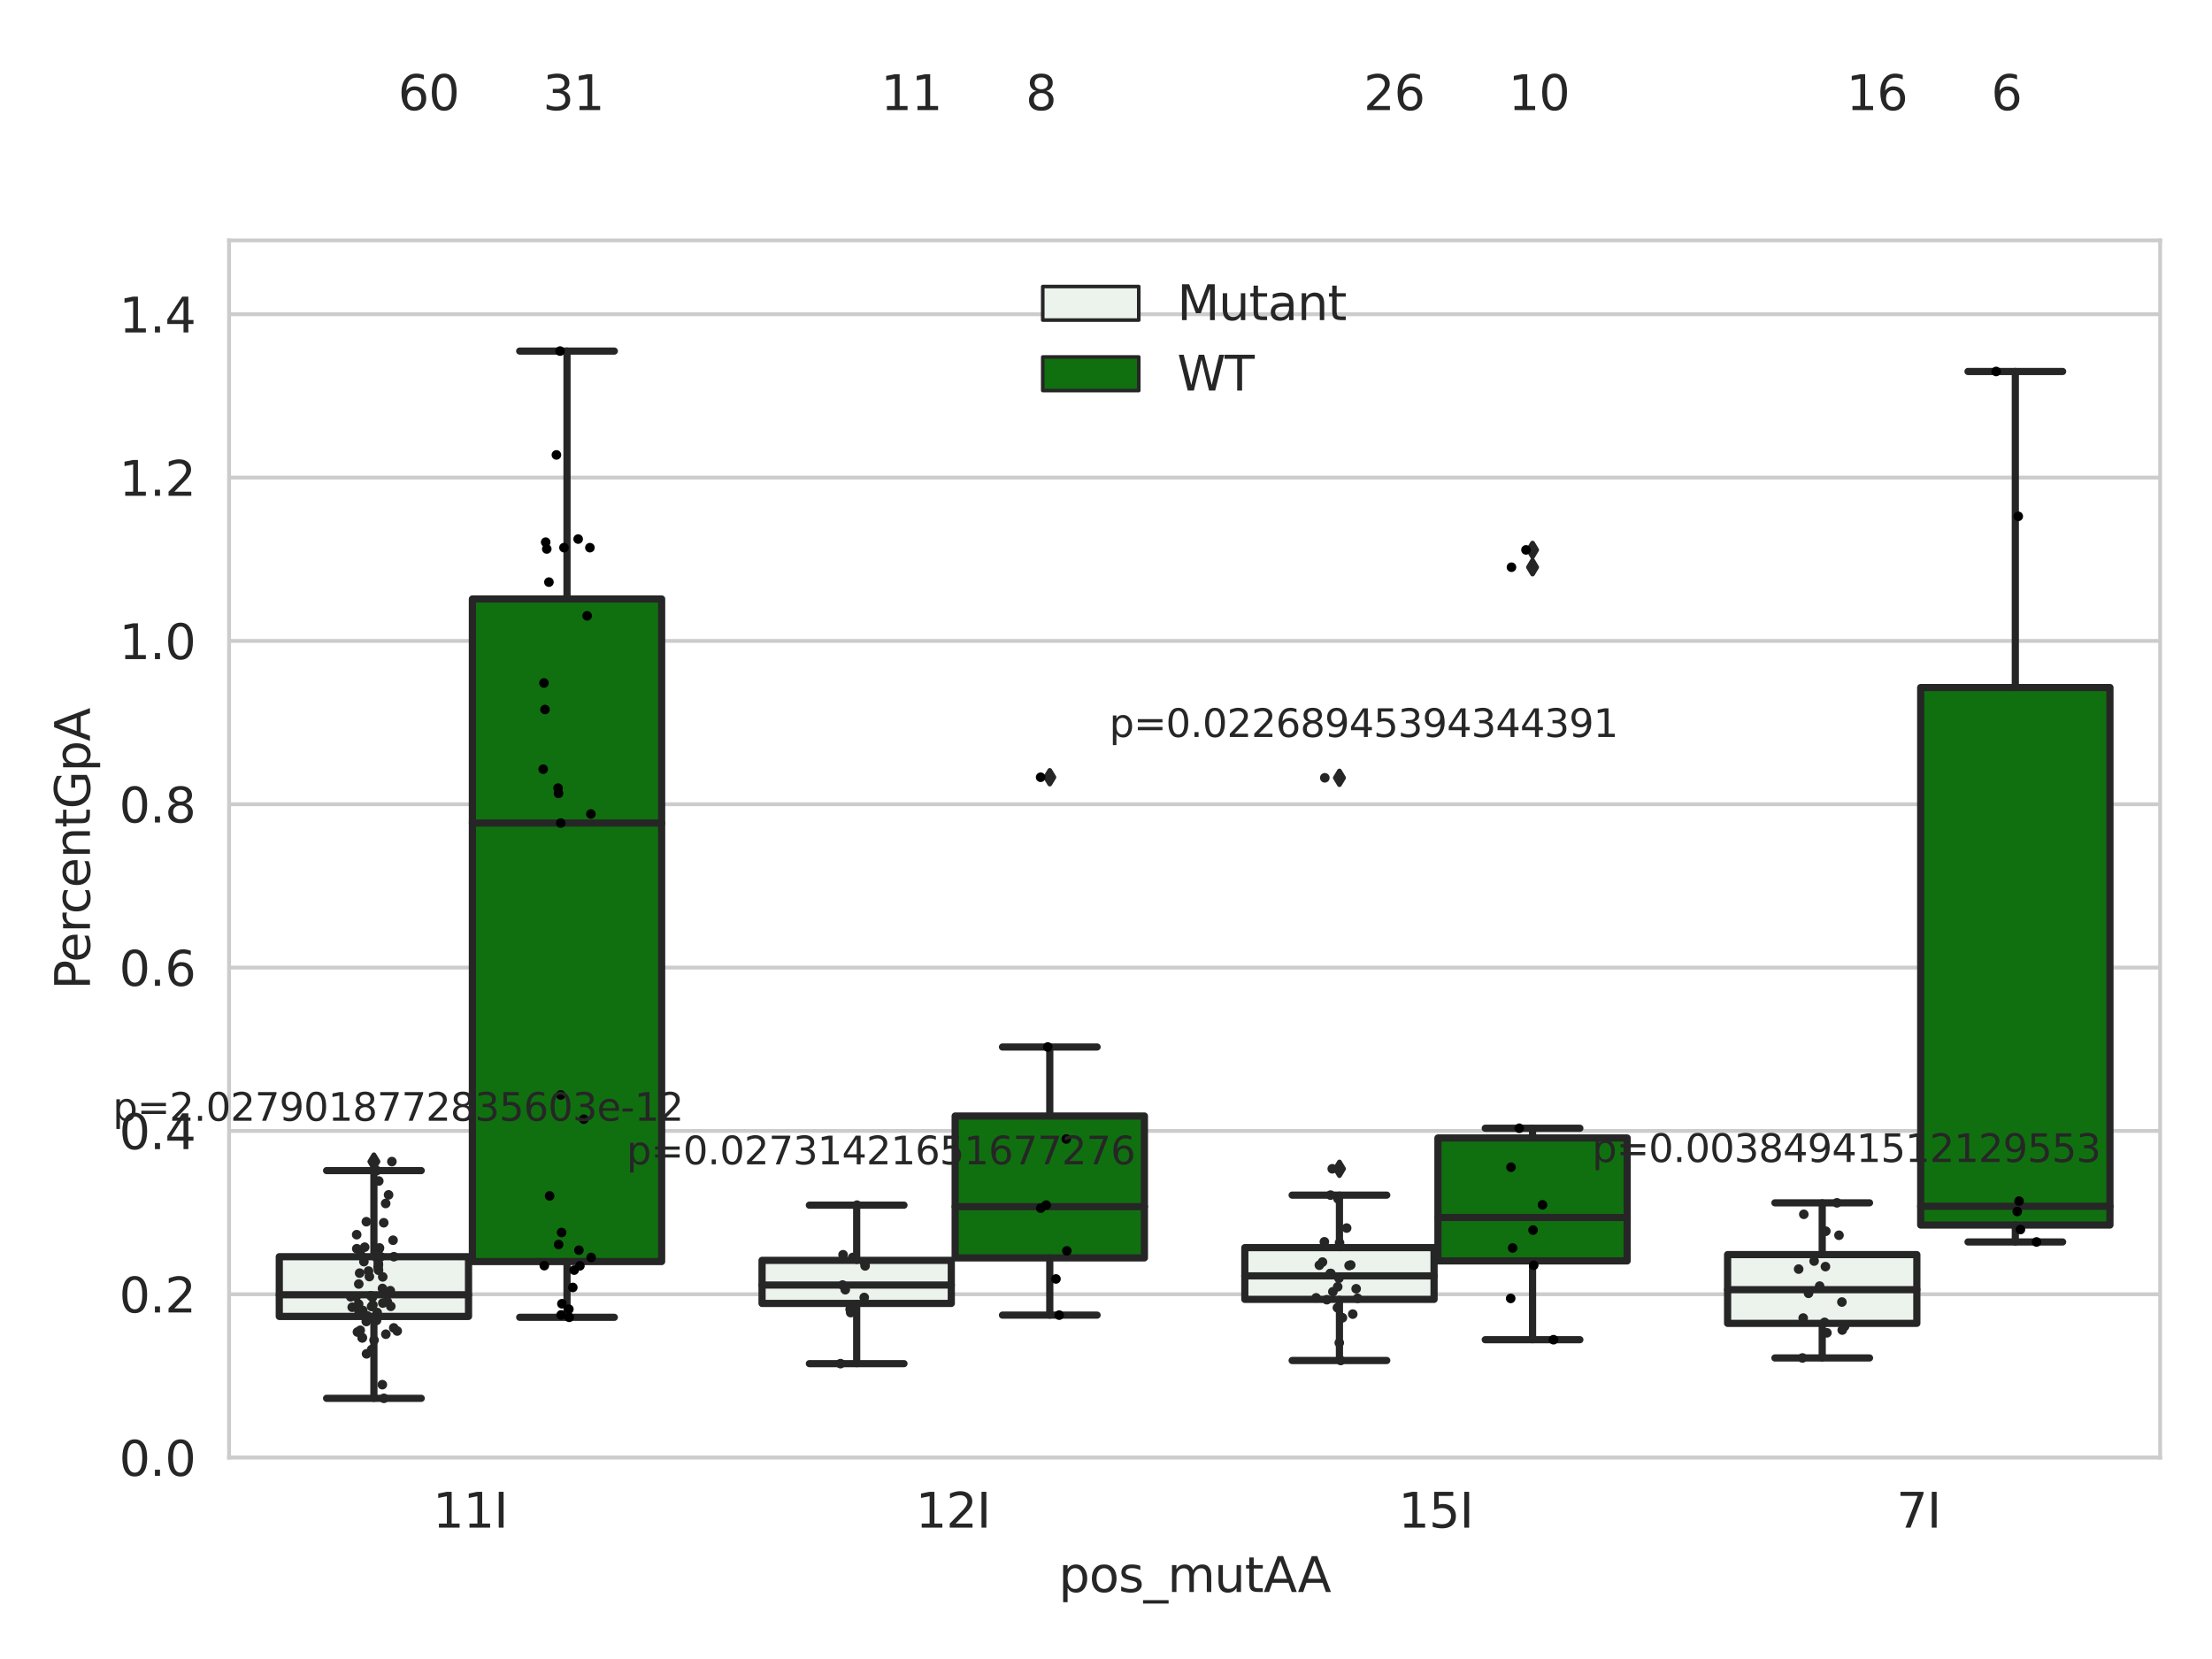 <?xml version="1.0" encoding="utf-8" standalone="no"?>
<!DOCTYPE svg PUBLIC "-//W3C//DTD SVG 1.1//EN"
  "http://www.w3.org/Graphics/SVG/1.1/DTD/svg11.dtd">
<svg xmlns:xlink="http://www.w3.org/1999/xlink" width="460.8pt" height="345.6pt" viewBox="0 0 460.8 345.6" xmlns="http://www.w3.org/2000/svg" version="1.1">
 <defs>
  <style type="text/css">*{stroke-linejoin: round; stroke-linecap: butt}</style>
 </defs>
 <g id="figure_1">
  <g id="patch_1">
   <path d="M 0 345.6 
L 460.8 345.6 
L 460.8 0 
L 0 0 
z
" style="fill: #ffffff"/>
  </g>
  <g id="axes_1">
   <g id="patch_2">
    <path d="M 47.72 303.64 
L 450 303.64 
L 450 50.085 
L 47.72 50.085 
z
" style="fill: #ffffff"/>
   </g>
   <g id="matplotlib.axis_1">
    <g id="xtick_1">
     <g id="text_1">
      <!-- 11I -->
      <g style="fill: #262626" transform="translate(90.168 318.238)scale(0.1 -0.1)">
       <defs>
        <path id="DejaVuSans-31" d="M 794 531 
L 1825 531 
L 1825 4091 
L 703 3866 
L 703 4441 
L 1819 4666 
L 2450 4666 
L 2450 531 
L 3481 531 
L 3481 0 
L 794 0 
L 794 531 
z
" transform="scale(0.016)"/>
        <path id="DejaVuSans-49" d="M 628 4666 
L 1259 4666 
L 1259 0 
L 628 0 
L 628 4666 
z
" transform="scale(0.016)"/>
       </defs>
       <use xlink:href="#DejaVuSans-31"/>
       <use xlink:href="#DejaVuSans-31" x="63.623"/>
       <use xlink:href="#DejaVuSans-49" x="127.246"/>
      </g>
     </g>
    </g>
    <g id="xtick_2">
     <g id="text_2">
      <!-- 12I -->
      <g style="fill: #262626" transform="translate(190.738 318.238)scale(0.1 -0.1)">
       <defs>
        <path id="DejaVuSans-32" d="M 1228 531 
L 3431 531 
L 3431 0 
L 469 0 
L 469 531 
Q 828 903 1448 1529 
Q 2069 2156 2228 2338 
Q 2531 2678 2651 2914 
Q 2772 3150 2772 3378 
Q 2772 3750 2511 3984 
Q 2250 4219 1831 4219 
Q 1534 4219 1204 4116 
Q 875 4013 500 3803 
L 500 4441 
Q 881 4594 1212 4672 
Q 1544 4750 1819 4750 
Q 2544 4750 2975 4387 
Q 3406 4025 3406 3419 
Q 3406 3131 3298 2873 
Q 3191 2616 2906 2266 
Q 2828 2175 2409 1742 
Q 1991 1309 1228 531 
z
" transform="scale(0.016)"/>
       </defs>
       <use xlink:href="#DejaVuSans-31"/>
       <use xlink:href="#DejaVuSans-32" x="63.623"/>
       <use xlink:href="#DejaVuSans-49" x="127.246"/>
      </g>
     </g>
    </g>
    <g id="xtick_3">
     <g id="text_3">
      <!-- 15I -->
      <g style="fill: #262626" transform="translate(291.308 318.238)scale(0.1 -0.1)">
       <defs>
        <path id="DejaVuSans-35" d="M 691 4666 
L 3169 4666 
L 3169 4134 
L 1269 4134 
L 1269 2991 
Q 1406 3038 1543 3061 
Q 1681 3084 1819 3084 
Q 2600 3084 3056 2656 
Q 3513 2228 3513 1497 
Q 3513 744 3044 326 
Q 2575 -91 1722 -91 
Q 1428 -91 1123 -41 
Q 819 9 494 109 
L 494 744 
Q 775 591 1075 516 
Q 1375 441 1709 441 
Q 2250 441 2565 725 
Q 2881 1009 2881 1497 
Q 2881 1984 2565 2268 
Q 2250 2553 1709 2553 
Q 1456 2553 1204 2497 
Q 953 2441 691 2322 
L 691 4666 
z
" transform="scale(0.016)"/>
       </defs>
       <use xlink:href="#DejaVuSans-31"/>
       <use xlink:href="#DejaVuSans-35" x="63.623"/>
       <use xlink:href="#DejaVuSans-49" x="127.246"/>
      </g>
     </g>
    </g>
    <g id="xtick_4">
     <g id="text_4">
      <!-- 7I -->
      <g style="fill: #262626" transform="translate(395.059 318.238)scale(0.1 -0.1)">
       <defs>
        <path id="DejaVuSans-37" d="M 525 4666 
L 3525 4666 
L 3525 4397 
L 1831 0 
L 1172 0 
L 2766 4134 
L 525 4134 
L 525 4666 
z
" transform="scale(0.016)"/>
       </defs>
       <use xlink:href="#DejaVuSans-37"/>
       <use xlink:href="#DejaVuSans-49" x="63.623"/>
      </g>
     </g>
    </g>
    <g id="text_5">
     <!-- pos_mutAA -->
     <g style="fill: #262626" transform="translate(220.544 331.638)scale(0.1 -0.1)">
      <defs>
       <path id="DejaVuSans-70" d="M 1159 525 
L 1159 -1331 
L 581 -1331 
L 581 3500 
L 1159 3500 
L 1159 2969 
Q 1341 3281 1617 3432 
Q 1894 3584 2278 3584 
Q 2916 3584 3314 3078 
Q 3713 2572 3713 1747 
Q 3713 922 3314 415 
Q 2916 -91 2278 -91 
Q 1894 -91 1617 61 
Q 1341 213 1159 525 
z
M 3116 1747 
Q 3116 2381 2855 2742 
Q 2594 3103 2138 3103 
Q 1681 3103 1420 2742 
Q 1159 2381 1159 1747 
Q 1159 1113 1420 752 
Q 1681 391 2138 391 
Q 2594 391 2855 752 
Q 3116 1113 3116 1747 
z
" transform="scale(0.016)"/>
       <path id="DejaVuSans-6f" d="M 1959 3097 
Q 1497 3097 1228 2736 
Q 959 2375 959 1747 
Q 959 1119 1226 758 
Q 1494 397 1959 397 
Q 2419 397 2687 759 
Q 2956 1122 2956 1747 
Q 2956 2369 2687 2733 
Q 2419 3097 1959 3097 
z
M 1959 3584 
Q 2709 3584 3137 3096 
Q 3566 2609 3566 1747 
Q 3566 888 3137 398 
Q 2709 -91 1959 -91 
Q 1206 -91 779 398 
Q 353 888 353 1747 
Q 353 2609 779 3096 
Q 1206 3584 1959 3584 
z
" transform="scale(0.016)"/>
       <path id="DejaVuSans-73" d="M 2834 3397 
L 2834 2853 
Q 2591 2978 2328 3040 
Q 2066 3103 1784 3103 
Q 1356 3103 1142 2972 
Q 928 2841 928 2578 
Q 928 2378 1081 2264 
Q 1234 2150 1697 2047 
L 1894 2003 
Q 2506 1872 2764 1633 
Q 3022 1394 3022 966 
Q 3022 478 2636 193 
Q 2250 -91 1575 -91 
Q 1294 -91 989 -36 
Q 684 19 347 128 
L 347 722 
Q 666 556 975 473 
Q 1284 391 1588 391 
Q 1994 391 2212 530 
Q 2431 669 2431 922 
Q 2431 1156 2273 1281 
Q 2116 1406 1581 1522 
L 1381 1569 
Q 847 1681 609 1914 
Q 372 2147 372 2553 
Q 372 3047 722 3315 
Q 1072 3584 1716 3584 
Q 2034 3584 2315 3537 
Q 2597 3491 2834 3397 
z
" transform="scale(0.016)"/>
       <path id="DejaVuSans-5f" d="M 3263 -1063 
L 3263 -1509 
L -63 -1509 
L -63 -1063 
L 3263 -1063 
z
" transform="scale(0.016)"/>
       <path id="DejaVuSans-6d" d="M 3328 2828 
Q 3544 3216 3844 3400 
Q 4144 3584 4550 3584 
Q 5097 3584 5394 3201 
Q 5691 2819 5691 2113 
L 5691 0 
L 5113 0 
L 5113 2094 
Q 5113 2597 4934 2840 
Q 4756 3084 4391 3084 
Q 3944 3084 3684 2787 
Q 3425 2491 3425 1978 
L 3425 0 
L 2847 0 
L 2847 2094 
Q 2847 2600 2669 2842 
Q 2491 3084 2119 3084 
Q 1678 3084 1418 2786 
Q 1159 2488 1159 1978 
L 1159 0 
L 581 0 
L 581 3500 
L 1159 3500 
L 1159 2956 
Q 1356 3278 1631 3431 
Q 1906 3584 2284 3584 
Q 2666 3584 2933 3390 
Q 3200 3197 3328 2828 
z
" transform="scale(0.016)"/>
       <path id="DejaVuSans-75" d="M 544 1381 
L 544 3500 
L 1119 3500 
L 1119 1403 
Q 1119 906 1312 657 
Q 1506 409 1894 409 
Q 2359 409 2629 706 
Q 2900 1003 2900 1516 
L 2900 3500 
L 3475 3500 
L 3475 0 
L 2900 0 
L 2900 538 
Q 2691 219 2414 64 
Q 2138 -91 1772 -91 
Q 1169 -91 856 284 
Q 544 659 544 1381 
z
M 1991 3584 
L 1991 3584 
z
" transform="scale(0.016)"/>
       <path id="DejaVuSans-74" d="M 1172 4494 
L 1172 3500 
L 2356 3500 
L 2356 3053 
L 1172 3053 
L 1172 1153 
Q 1172 725 1289 603 
Q 1406 481 1766 481 
L 2356 481 
L 2356 0 
L 1766 0 
Q 1100 0 847 248 
Q 594 497 594 1153 
L 594 3053 
L 172 3053 
L 172 3500 
L 594 3500 
L 594 4494 
L 1172 4494 
z
" transform="scale(0.016)"/>
       <path id="DejaVuSans-41" d="M 2188 4044 
L 1331 1722 
L 3047 1722 
L 2188 4044 
z
M 1831 4666 
L 2547 4666 
L 4325 0 
L 3669 0 
L 3244 1197 
L 1141 1197 
L 716 0 
L 50 0 
L 1831 4666 
z
" transform="scale(0.016)"/>
      </defs>
      <use xlink:href="#DejaVuSans-70"/>
      <use xlink:href="#DejaVuSans-6f" x="63.477"/>
      <use xlink:href="#DejaVuSans-73" x="124.658"/>
      <use xlink:href="#DejaVuSans-5f" x="176.758"/>
      <use xlink:href="#DejaVuSans-6d" x="226.758"/>
      <use xlink:href="#DejaVuSans-75" x="324.17"/>
      <use xlink:href="#DejaVuSans-74" x="387.549"/>
      <use xlink:href="#DejaVuSans-41" x="426.758"/>
      <use xlink:href="#DejaVuSans-41" x="497.916"/>
     </g>
    </g>
   </g>
   <g id="matplotlib.axis_2">
    <g id="ytick_1">
     <g id="line2d_1">
      <path d="M 47.72 303.64 
L 450 303.64 
" clip-path="url(#peaada09d52)" style="fill: none; stroke: #cccccc; stroke-width: 0.8; stroke-linecap: round"/>
     </g>
     <g id="text_6">
      <!-- 0.0 -->
      <g style="fill: #262626" transform="translate(24.817 307.439)scale(0.1 -0.1)">
       <defs>
        <path id="DejaVuSans-30" d="M 2034 4250 
Q 1547 4250 1301 3770 
Q 1056 3291 1056 2328 
Q 1056 1369 1301 889 
Q 1547 409 2034 409 
Q 2525 409 2770 889 
Q 3016 1369 3016 2328 
Q 3016 3291 2770 3770 
Q 2525 4250 2034 4250 
z
M 2034 4750 
Q 2819 4750 3233 4129 
Q 3647 3509 3647 2328 
Q 3647 1150 3233 529 
Q 2819 -91 2034 -91 
Q 1250 -91 836 529 
Q 422 1150 422 2328 
Q 422 3509 836 4129 
Q 1250 4750 2034 4750 
z
" transform="scale(0.016)"/>
        <path id="DejaVuSans-2e" d="M 684 794 
L 1344 794 
L 1344 0 
L 684 0 
L 684 794 
z
" transform="scale(0.016)"/>
       </defs>
       <use xlink:href="#DejaVuSans-30"/>
       <use xlink:href="#DejaVuSans-2e" x="63.623"/>
       <use xlink:href="#DejaVuSans-30" x="95.41"/>
      </g>
     </g>
    </g>
    <g id="ytick_2">
     <g id="line2d_2">
      <path d="M 47.72 269.614 
L 450 269.614 
" clip-path="url(#peaada09d52)" style="fill: none; stroke: #cccccc; stroke-width: 0.8; stroke-linecap: round"/>
     </g>
     <g id="text_7">
      <!-- 0.2 -->
      <g style="fill: #262626" transform="translate(24.817 273.413)scale(0.1 -0.1)">
       <use xlink:href="#DejaVuSans-30"/>
       <use xlink:href="#DejaVuSans-2e" x="63.623"/>
       <use xlink:href="#DejaVuSans-32" x="95.41"/>
      </g>
     </g>
    </g>
    <g id="ytick_3">
     <g id="line2d_3">
      <path d="M 47.72 235.589 
L 450 235.589 
" clip-path="url(#peaada09d52)" style="fill: none; stroke: #cccccc; stroke-width: 0.8; stroke-linecap: round"/>
     </g>
     <g id="text_8">
      <!-- 0.4 -->
      <g style="fill: #262626" transform="translate(24.817 239.388)scale(0.1 -0.1)">
       <defs>
        <path id="DejaVuSans-34" d="M 2419 4116 
L 825 1625 
L 2419 1625 
L 2419 4116 
z
M 2253 4666 
L 3047 4666 
L 3047 1625 
L 3713 1625 
L 3713 1100 
L 3047 1100 
L 3047 0 
L 2419 0 
L 2419 1100 
L 313 1100 
L 313 1709 
L 2253 4666 
z
" transform="scale(0.016)"/>
       </defs>
       <use xlink:href="#DejaVuSans-30"/>
       <use xlink:href="#DejaVuSans-2e" x="63.623"/>
       <use xlink:href="#DejaVuSans-34" x="95.41"/>
      </g>
     </g>
    </g>
    <g id="ytick_4">
     <g id="line2d_4">
      <path d="M 47.72 201.563 
L 450 201.563 
" clip-path="url(#peaada09d52)" style="fill: none; stroke: #cccccc; stroke-width: 0.8; stroke-linecap: round"/>
     </g>
     <g id="text_9">
      <!-- 0.6 -->
      <g style="fill: #262626" transform="translate(24.817 205.362)scale(0.1 -0.1)">
       <defs>
        <path id="DejaVuSans-36" d="M 2113 2584 
Q 1688 2584 1439 2293 
Q 1191 2003 1191 1497 
Q 1191 994 1439 701 
Q 1688 409 2113 409 
Q 2538 409 2786 701 
Q 3034 994 3034 1497 
Q 3034 2003 2786 2293 
Q 2538 2584 2113 2584 
z
M 3366 4563 
L 3366 3988 
Q 3128 4100 2886 4159 
Q 2644 4219 2406 4219 
Q 1781 4219 1451 3797 
Q 1122 3375 1075 2522 
Q 1259 2794 1537 2939 
Q 1816 3084 2150 3084 
Q 2853 3084 3261 2657 
Q 3669 2231 3669 1497 
Q 3669 778 3244 343 
Q 2819 -91 2113 -91 
Q 1303 -91 875 529 
Q 447 1150 447 2328 
Q 447 3434 972 4092 
Q 1497 4750 2381 4750 
Q 2619 4750 2861 4703 
Q 3103 4656 3366 4563 
z
" transform="scale(0.016)"/>
       </defs>
       <use xlink:href="#DejaVuSans-30"/>
       <use xlink:href="#DejaVuSans-2e" x="63.623"/>
       <use xlink:href="#DejaVuSans-36" x="95.41"/>
      </g>
     </g>
    </g>
    <g id="ytick_5">
     <g id="line2d_5">
      <path d="M 47.72 167.537 
L 450 167.537 
" clip-path="url(#peaada09d52)" style="fill: none; stroke: #cccccc; stroke-width: 0.8; stroke-linecap: round"/>
     </g>
     <g id="text_10">
      <!-- 0.8 -->
      <g style="fill: #262626" transform="translate(24.817 171.336)scale(0.1 -0.1)">
       <defs>
        <path id="DejaVuSans-38" d="M 2034 2216 
Q 1584 2216 1326 1975 
Q 1069 1734 1069 1313 
Q 1069 891 1326 650 
Q 1584 409 2034 409 
Q 2484 409 2743 651 
Q 3003 894 3003 1313 
Q 3003 1734 2745 1975 
Q 2488 2216 2034 2216 
z
M 1403 2484 
Q 997 2584 770 2862 
Q 544 3141 544 3541 
Q 544 4100 942 4425 
Q 1341 4750 2034 4750 
Q 2731 4750 3128 4425 
Q 3525 4100 3525 3541 
Q 3525 3141 3298 2862 
Q 3072 2584 2669 2484 
Q 3125 2378 3379 2068 
Q 3634 1759 3634 1313 
Q 3634 634 3220 271 
Q 2806 -91 2034 -91 
Q 1263 -91 848 271 
Q 434 634 434 1313 
Q 434 1759 690 2068 
Q 947 2378 1403 2484 
z
M 1172 3481 
Q 1172 3119 1398 2916 
Q 1625 2713 2034 2713 
Q 2441 2713 2670 2916 
Q 2900 3119 2900 3481 
Q 2900 3844 2670 4047 
Q 2441 4250 2034 4250 
Q 1625 4250 1398 4047 
Q 1172 3844 1172 3481 
z
" transform="scale(0.016)"/>
       </defs>
       <use xlink:href="#DejaVuSans-30"/>
       <use xlink:href="#DejaVuSans-2e" x="63.623"/>
       <use xlink:href="#DejaVuSans-38" x="95.41"/>
      </g>
     </g>
    </g>
    <g id="ytick_6">
     <g id="line2d_6">
      <path d="M 47.72 133.511 
L 450 133.511 
" clip-path="url(#peaada09d52)" style="fill: none; stroke: #cccccc; stroke-width: 0.8; stroke-linecap: round"/>
     </g>
     <g id="text_11">
      <!-- 1.0 -->
      <g style="fill: #262626" transform="translate(24.817 137.311)scale(0.1 -0.1)">
       <use xlink:href="#DejaVuSans-31"/>
       <use xlink:href="#DejaVuSans-2e" x="63.623"/>
       <use xlink:href="#DejaVuSans-30" x="95.41"/>
      </g>
     </g>
    </g>
    <g id="ytick_7">
     <g id="line2d_7">
      <path d="M 47.72 99.486 
L 450 99.486 
" clip-path="url(#peaada09d52)" style="fill: none; stroke: #cccccc; stroke-width: 0.8; stroke-linecap: round"/>
     </g>
     <g id="text_12">
      <!-- 1.2 -->
      <g style="fill: #262626" transform="translate(24.817 103.285)scale(0.1 -0.1)">
       <use xlink:href="#DejaVuSans-31"/>
       <use xlink:href="#DejaVuSans-2e" x="63.623"/>
       <use xlink:href="#DejaVuSans-32" x="95.41"/>
      </g>
     </g>
    </g>
    <g id="ytick_8">
     <g id="line2d_8">
      <path d="M 47.72 65.46 
L 450 65.46 
" clip-path="url(#peaada09d52)" style="fill: none; stroke: #cccccc; stroke-width: 0.8; stroke-linecap: round"/>
     </g>
     <g id="text_13">
      <!-- 1.4 -->
      <g style="fill: #262626" transform="translate(24.817 69.259)scale(0.1 -0.1)">
       <use xlink:href="#DejaVuSans-31"/>
       <use xlink:href="#DejaVuSans-2e" x="63.623"/>
       <use xlink:href="#DejaVuSans-34" x="95.41"/>
      </g>
     </g>
    </g>
    <g id="text_14">
     <!-- PercentGpA -->
     <g style="fill: #262626" transform="translate(18.737 206.139)rotate(-90)scale(0.1 -0.1)">
      <defs>
       <path id="DejaVuSans-50" d="M 1259 4147 
L 1259 2394 
L 2053 2394 
Q 2494 2394 2734 2622 
Q 2975 2850 2975 3272 
Q 2975 3691 2734 3919 
Q 2494 4147 2053 4147 
L 1259 4147 
z
M 628 4666 
L 2053 4666 
Q 2838 4666 3239 4311 
Q 3641 3956 3641 3272 
Q 3641 2581 3239 2228 
Q 2838 1875 2053 1875 
L 1259 1875 
L 1259 0 
L 628 0 
L 628 4666 
z
" transform="scale(0.016)"/>
       <path id="DejaVuSans-65" d="M 3597 1894 
L 3597 1613 
L 953 1613 
Q 991 1019 1311 708 
Q 1631 397 2203 397 
Q 2534 397 2845 478 
Q 3156 559 3463 722 
L 3463 178 
Q 3153 47 2828 -22 
Q 2503 -91 2169 -91 
Q 1331 -91 842 396 
Q 353 884 353 1716 
Q 353 2575 817 3079 
Q 1281 3584 2069 3584 
Q 2775 3584 3186 3129 
Q 3597 2675 3597 1894 
z
M 3022 2063 
Q 3016 2534 2758 2815 
Q 2500 3097 2075 3097 
Q 1594 3097 1305 2825 
Q 1016 2553 972 2059 
L 3022 2063 
z
" transform="scale(0.016)"/>
       <path id="DejaVuSans-72" d="M 2631 2963 
Q 2534 3019 2420 3045 
Q 2306 3072 2169 3072 
Q 1681 3072 1420 2755 
Q 1159 2438 1159 1844 
L 1159 0 
L 581 0 
L 581 3500 
L 1159 3500 
L 1159 2956 
Q 1341 3275 1631 3429 
Q 1922 3584 2338 3584 
Q 2397 3584 2469 3576 
Q 2541 3569 2628 3553 
L 2631 2963 
z
" transform="scale(0.016)"/>
       <path id="DejaVuSans-63" d="M 3122 3366 
L 3122 2828 
Q 2878 2963 2633 3030 
Q 2388 3097 2138 3097 
Q 1578 3097 1268 2742 
Q 959 2388 959 1747 
Q 959 1106 1268 751 
Q 1578 397 2138 397 
Q 2388 397 2633 464 
Q 2878 531 3122 666 
L 3122 134 
Q 2881 22 2623 -34 
Q 2366 -91 2075 -91 
Q 1284 -91 818 406 
Q 353 903 353 1747 
Q 353 2603 823 3093 
Q 1294 3584 2113 3584 
Q 2378 3584 2631 3529 
Q 2884 3475 3122 3366 
z
" transform="scale(0.016)"/>
       <path id="DejaVuSans-6e" d="M 3513 2113 
L 3513 0 
L 2938 0 
L 2938 2094 
Q 2938 2591 2744 2837 
Q 2550 3084 2163 3084 
Q 1697 3084 1428 2787 
Q 1159 2491 1159 1978 
L 1159 0 
L 581 0 
L 581 3500 
L 1159 3500 
L 1159 2956 
Q 1366 3272 1645 3428 
Q 1925 3584 2291 3584 
Q 2894 3584 3203 3211 
Q 3513 2838 3513 2113 
z
" transform="scale(0.016)"/>
       <path id="DejaVuSans-47" d="M 3809 666 
L 3809 1919 
L 2778 1919 
L 2778 2438 
L 4434 2438 
L 4434 434 
Q 4069 175 3628 42 
Q 3188 -91 2688 -91 
Q 1594 -91 976 548 
Q 359 1188 359 2328 
Q 359 3472 976 4111 
Q 1594 4750 2688 4750 
Q 3144 4750 3555 4637 
Q 3966 4525 4313 4306 
L 4313 3634 
Q 3963 3931 3569 4081 
Q 3175 4231 2741 4231 
Q 1884 4231 1454 3753 
Q 1025 3275 1025 2328 
Q 1025 1384 1454 906 
Q 1884 428 2741 428 
Q 3075 428 3337 486 
Q 3600 544 3809 666 
z
" transform="scale(0.016)"/>
      </defs>
      <use xlink:href="#DejaVuSans-50"/>
      <use xlink:href="#DejaVuSans-65" x="56.678"/>
      <use xlink:href="#DejaVuSans-72" x="118.201"/>
      <use xlink:href="#DejaVuSans-63" x="157.064"/>
      <use xlink:href="#DejaVuSans-65" x="212.045"/>
      <use xlink:href="#DejaVuSans-6e" x="273.568"/>
      <use xlink:href="#DejaVuSans-74" x="336.947"/>
      <use xlink:href="#DejaVuSans-47" x="376.156"/>
      <use xlink:href="#DejaVuSans-70" x="453.646"/>
      <use xlink:href="#DejaVuSans-41" x="517.123"/>
     </g>
    </g>
   </g>
   <g id="patch_3">
    <path d="M 58.179 274.237 
L 97.603 274.237 
L 97.603 261.798 
L 58.179 261.798 
L 58.179 274.237 
z
" clip-path="url(#peaada09d52)" style="fill: #ecf2ec; stroke: #262626; stroke-width: 1.5; stroke-linejoin: miter"/>
   </g>
   <g id="patch_4">
    <path d="M 98.407 262.804 
L 137.831 262.804 
L 137.831 124.777 
L 98.407 124.777 
L 98.407 262.804 
z
" clip-path="url(#peaada09d52)" style="fill: #107010; stroke: #262626; stroke-width: 1.5; stroke-linejoin: miter"/>
   </g>
   <g id="patch_5">
    <path d="M 158.749 271.527 
L 198.173 271.527 
L 198.173 262.555 
L 158.749 262.555 
L 158.749 271.527 
z
" clip-path="url(#peaada09d52)" style="fill: #ecf2ec; stroke: #262626; stroke-width: 1.5; stroke-linejoin: miter"/>
   </g>
   <g id="patch_6">
    <path d="M 198.977 262.04 
L 238.401 262.04 
L 238.401 232.484 
L 198.977 232.484 
L 198.977 262.04 
z
" clip-path="url(#peaada09d52)" style="fill: #107010; stroke: #262626; stroke-width: 1.5; stroke-linejoin: miter"/>
   </g>
   <g id="patch_7">
    <path d="M 259.319 270.679 
L 298.743 270.679 
L 298.743 259.903 
L 259.319 259.903 
L 259.319 270.679 
z
" clip-path="url(#peaada09d52)" style="fill: #ecf2ec; stroke: #262626; stroke-width: 1.5; stroke-linejoin: miter"/>
   </g>
   <g id="patch_8">
    <path d="M 299.547 262.668 
L 338.971 262.668 
L 338.971 237.065 
L 299.547 237.065 
L 299.547 262.668 
z
" clip-path="url(#peaada09d52)" style="fill: #107010; stroke: #262626; stroke-width: 1.5; stroke-linejoin: miter"/>
   </g>
   <g id="patch_9">
    <path d="M 359.889 275.679 
L 399.313 275.679 
L 399.313 261.357 
L 359.889 261.357 
L 359.889 275.679 
z
" clip-path="url(#peaada09d52)" style="fill: #ecf2ec; stroke: #262626; stroke-width: 1.5; stroke-linejoin: miter"/>
   </g>
   <g id="patch_10">
    <path d="M 400.117 255.196 
L 439.541 255.196 
L 439.541 143.224 
L 400.117 143.224 
L 400.117 255.196 
z
" clip-path="url(#peaada09d52)" style="fill: #107010; stroke: #262626; stroke-width: 1.5; stroke-linejoin: miter"/>
   </g>
   <g id="patch_11">
    <path d="M 98.005 303.64 
L 98.005 303.64 
L 98.005 303.64 
L 98.005 303.64 
z
" clip-path="url(#peaada09d52)" style="fill: #ecf2ec; stroke: #262626; stroke-width: 0.75; stroke-linejoin: miter"/>
   </g>
   <g id="patch_12">
    <path d="M 98.005 303.64 
L 98.005 303.64 
L 98.005 303.64 
L 98.005 303.64 
z
" clip-path="url(#peaada09d52)" style="fill: #107010; stroke: #262626; stroke-width: 0.75; stroke-linejoin: miter"/>
   </g>
   <g id="PathCollection_1"/>
   <g id="PathCollection_2"/>
   <g id="line2d_9">
    <path d="M 77.891 274.237 
L 77.891 291.295 
" clip-path="url(#peaada09d52)" style="fill: none; stroke: #262626; stroke-width: 1.5; stroke-linecap: round"/>
   </g>
   <g id="line2d_10">
    <path d="M 77.891 261.798 
L 77.891 243.856 
" clip-path="url(#peaada09d52)" style="fill: none; stroke: #262626; stroke-width: 1.5; stroke-linecap: round"/>
   </g>
   <g id="line2d_11">
    <path d="M 68.035 291.295 
L 87.747 291.295 
" clip-path="url(#peaada09d52)" style="fill: none; stroke: #262626; stroke-width: 1.5; stroke-linecap: round"/>
   </g>
   <g id="line2d_12">
    <path d="M 68.035 243.856 
L 87.747 243.856 
" clip-path="url(#peaada09d52)" style="fill: none; stroke: #262626; stroke-width: 1.5; stroke-linecap: round"/>
   </g>
   <g id="line2d_13">
    <defs>
     <path id="m419b257b0f" d="M -0 1.414 
L 0.849 0 
L 0 -1.414 
L -0.849 -0 
z
" style="stroke: #262626; stroke-linejoin: miter"/>
    </defs>
    <g clip-path="url(#peaada09d52)">
     <use xlink:href="#m419b257b0f" x="77.891" y="241.981" style="fill: #262626; stroke: #262626; stroke-linejoin: miter"/>
    </g>
   </g>
   <g id="line2d_14">
    <path d="M 118.119 262.804 
L 118.119 274.419 
" clip-path="url(#peaada09d52)" style="fill: none; stroke: #262626; stroke-width: 1.5; stroke-linecap: round"/>
   </g>
   <g id="line2d_15">
    <path d="M 118.119 124.777 
L 118.119 73.136 
" clip-path="url(#peaada09d52)" style="fill: none; stroke: #262626; stroke-width: 1.5; stroke-linecap: round"/>
   </g>
   <g id="line2d_16">
    <path d="M 108.263 274.419 
L 127.975 274.419 
" clip-path="url(#peaada09d52)" style="fill: none; stroke: #262626; stroke-width: 1.5; stroke-linecap: round"/>
   </g>
   <g id="line2d_17">
    <path d="M 108.263 73.136 
L 127.975 73.136 
" clip-path="url(#peaada09d52)" style="fill: none; stroke: #262626; stroke-width: 1.5; stroke-linecap: round"/>
   </g>
   <g id="line2d_18"/>
   <g id="line2d_19">
    <path d="M 178.461 271.527 
L 178.461 284.071 
" clip-path="url(#peaada09d52)" style="fill: none; stroke: #262626; stroke-width: 1.5; stroke-linecap: round"/>
   </g>
   <g id="line2d_20">
    <path d="M 178.461 262.555 
L 178.461 251.056 
" clip-path="url(#peaada09d52)" style="fill: none; stroke: #262626; stroke-width: 1.5; stroke-linecap: round"/>
   </g>
   <g id="line2d_21">
    <path d="M 168.605 284.071 
L 188.317 284.071 
" clip-path="url(#peaada09d52)" style="fill: none; stroke: #262626; stroke-width: 1.5; stroke-linecap: round"/>
   </g>
   <g id="line2d_22">
    <path d="M 168.605 251.056 
L 188.317 251.056 
" clip-path="url(#peaada09d52)" style="fill: none; stroke: #262626; stroke-width: 1.5; stroke-linecap: round"/>
   </g>
   <g id="line2d_23"/>
   <g id="line2d_24">
    <path d="M 218.689 262.04 
L 218.689 273.964 
" clip-path="url(#peaada09d52)" style="fill: none; stroke: #262626; stroke-width: 1.5; stroke-linecap: round"/>
   </g>
   <g id="line2d_25">
    <path d="M 218.689 232.484 
L 218.689 218.109 
" clip-path="url(#peaada09d52)" style="fill: none; stroke: #262626; stroke-width: 1.5; stroke-linecap: round"/>
   </g>
   <g id="line2d_26">
    <path d="M 208.833 273.964 
L 228.545 273.964 
" clip-path="url(#peaada09d52)" style="fill: none; stroke: #262626; stroke-width: 1.5; stroke-linecap: round"/>
   </g>
   <g id="line2d_27">
    <path d="M 208.833 218.109 
L 228.545 218.109 
" clip-path="url(#peaada09d52)" style="fill: none; stroke: #262626; stroke-width: 1.5; stroke-linecap: round"/>
   </g>
   <g id="line2d_28">
    <g clip-path="url(#peaada09d52)">
     <use xlink:href="#m419b257b0f" x="218.689" y="161.914" style="fill: #262626; stroke: #262626; stroke-linejoin: miter"/>
    </g>
   </g>
   <g id="line2d_29">
    <path d="M 279.031 270.679 
L 279.031 283.417 
" clip-path="url(#peaada09d52)" style="fill: none; stroke: #262626; stroke-width: 1.5; stroke-linecap: round"/>
   </g>
   <g id="line2d_30">
    <path d="M 279.031 259.903 
L 279.031 248.965 
" clip-path="url(#peaada09d52)" style="fill: none; stroke: #262626; stroke-width: 1.5; stroke-linecap: round"/>
   </g>
   <g id="line2d_31">
    <path d="M 269.175 283.417 
L 288.887 283.417 
" clip-path="url(#peaada09d52)" style="fill: none; stroke: #262626; stroke-width: 1.5; stroke-linecap: round"/>
   </g>
   <g id="line2d_32">
    <path d="M 269.175 248.965 
L 288.887 248.965 
" clip-path="url(#peaada09d52)" style="fill: none; stroke: #262626; stroke-width: 1.5; stroke-linecap: round"/>
   </g>
   <g id="line2d_33">
    <g clip-path="url(#peaada09d52)">
     <use xlink:href="#m419b257b0f" x="279.031" y="162.031" style="fill: #262626; stroke: #262626; stroke-linejoin: miter"/>
     <use xlink:href="#m419b257b0f" x="279.031" y="243.479" style="fill: #262626; stroke: #262626; stroke-linejoin: miter"/>
    </g>
   </g>
   <g id="line2d_34">
    <path d="M 319.259 262.668 
L 319.259 279.086 
" clip-path="url(#peaada09d52)" style="fill: none; stroke: #262626; stroke-width: 1.5; stroke-linecap: round"/>
   </g>
   <g id="line2d_35">
    <path d="M 319.259 237.065 
L 319.259 235.037 
" clip-path="url(#peaada09d52)" style="fill: none; stroke: #262626; stroke-width: 1.5; stroke-linecap: round"/>
   </g>
   <g id="line2d_36">
    <path d="M 309.403 279.086 
L 329.115 279.086 
" clip-path="url(#peaada09d52)" style="fill: none; stroke: #262626; stroke-width: 1.5; stroke-linecap: round"/>
   </g>
   <g id="line2d_37">
    <path d="M 309.403 235.037 
L 329.115 235.037 
" clip-path="url(#peaada09d52)" style="fill: none; stroke: #262626; stroke-width: 1.5; stroke-linecap: round"/>
   </g>
   <g id="line2d_38">
    <g clip-path="url(#peaada09d52)">
     <use xlink:href="#m419b257b0f" x="319.259" y="118.163" style="fill: #262626; stroke: #262626; stroke-linejoin: miter"/>
     <use xlink:href="#m419b257b0f" x="319.259" y="114.553" style="fill: #262626; stroke: #262626; stroke-linejoin: miter"/>
    </g>
   </g>
   <g id="line2d_39">
    <path d="M 379.601 275.679 
L 379.601 282.887 
" clip-path="url(#peaada09d52)" style="fill: none; stroke: #262626; stroke-width: 1.5; stroke-linecap: round"/>
   </g>
   <g id="line2d_40">
    <path d="M 379.601 261.357 
L 379.601 250.572 
" clip-path="url(#peaada09d52)" style="fill: none; stroke: #262626; stroke-width: 1.5; stroke-linecap: round"/>
   </g>
   <g id="line2d_41">
    <path d="M 369.745 282.887 
L 389.457 282.887 
" clip-path="url(#peaada09d52)" style="fill: none; stroke: #262626; stroke-width: 1.5; stroke-linecap: round"/>
   </g>
   <g id="line2d_42">
    <path d="M 369.745 250.572 
L 389.457 250.572 
" clip-path="url(#peaada09d52)" style="fill: none; stroke: #262626; stroke-width: 1.5; stroke-linecap: round"/>
   </g>
   <g id="line2d_43"/>
   <g id="line2d_44">
    <path d="M 419.829 255.196 
L 419.829 258.722 
" clip-path="url(#peaada09d52)" style="fill: none; stroke: #262626; stroke-width: 1.5; stroke-linecap: round"/>
   </g>
   <g id="line2d_45">
    <path d="M 419.829 143.224 
L 419.829 77.385 
" clip-path="url(#peaada09d52)" style="fill: none; stroke: #262626; stroke-width: 1.5; stroke-linecap: round"/>
   </g>
   <g id="line2d_46">
    <path d="M 409.973 258.722 
L 429.685 258.722 
" clip-path="url(#peaada09d52)" style="fill: none; stroke: #262626; stroke-width: 1.5; stroke-linecap: round"/>
   </g>
   <g id="line2d_47">
    <path d="M 409.973 77.385 
L 429.685 77.385 
" clip-path="url(#peaada09d52)" style="fill: none; stroke: #262626; stroke-width: 1.5; stroke-linecap: round"/>
   </g>
   <g id="line2d_48"/>
   <g id="line2d_49">
    <path d="M 58.179 269.726 
L 97.603 269.726 
" clip-path="url(#peaada09d52)" style="fill: none; stroke: #262626; stroke-width: 1.5; stroke-linecap: round"/>
   </g>
   <g id="line2d_50">
    <path d="M 98.407 171.456 
L 137.831 171.456 
" clip-path="url(#peaada09d52)" style="fill: none; stroke: #262626; stroke-width: 1.5; stroke-linecap: round"/>
   </g>
   <g id="line2d_51">
    <path d="M 158.749 267.693 
L 198.173 267.693 
" clip-path="url(#peaada09d52)" style="fill: none; stroke: #262626; stroke-width: 1.5; stroke-linecap: round"/>
   </g>
   <g id="line2d_52">
    <path d="M 198.977 251.361 
L 238.401 251.361 
" clip-path="url(#peaada09d52)" style="fill: none; stroke: #262626; stroke-width: 1.5; stroke-linecap: round"/>
   </g>
   <g id="line2d_53">
    <path d="M 259.319 265.794 
L 298.743 265.794 
" clip-path="url(#peaada09d52)" style="fill: none; stroke: #262626; stroke-width: 1.5; stroke-linecap: round"/>
   </g>
   <g id="line2d_54">
    <path d="M 299.547 253.62 
L 338.971 253.62 
" clip-path="url(#peaada09d52)" style="fill: none; stroke: #262626; stroke-width: 1.5; stroke-linecap: round"/>
   </g>
   <g id="line2d_55">
    <path d="M 359.889 268.667 
L 399.313 268.667 
" clip-path="url(#peaada09d52)" style="fill: none; stroke: #262626; stroke-width: 1.5; stroke-linecap: round"/>
   </g>
   <g id="line2d_56">
    <path d="M 400.117 251.293 
L 439.541 251.293 
" clip-path="url(#peaada09d52)" style="fill: none; stroke: #262626; stroke-width: 1.5; stroke-linecap: round"/>
   </g>
   <g id="patch_13">
    <path d="M 47.72 303.64 
L 47.72 50.085 
" style="fill: none; stroke: #cccccc; stroke-width: 0.8; stroke-linejoin: miter; stroke-linecap: square"/>
   </g>
   <g id="patch_14">
    <path d="M 450 303.64 
L 450 50.085 
" style="fill: none; stroke: #cccccc; stroke-width: 0.8; stroke-linejoin: miter; stroke-linecap: square"/>
   </g>
   <g id="patch_15">
    <path d="M 47.72 303.64 
L 450 303.64 
" style="fill: none; stroke: #cccccc; stroke-width: 0.8; stroke-linejoin: miter; stroke-linecap: square"/>
   </g>
   <g id="patch_16">
    <path d="M 47.72 50.085 
L 450 50.085 
" style="fill: none; stroke: #cccccc; stroke-width: 0.8; stroke-linejoin: miter; stroke-linecap: square"/>
   </g>
   <g id="PathCollection_3">
    <defs>
     <path id="C0_0_4ac24ff98c" d="M 0 1 
C 0.265 1 0.52 0.895 0.707 0.707 
C 0.895 0.52 1 0.265 1 -0 
C 1 -0.265 0.895 -0.52 0.707 -0.707 
C 0.52 -0.895 0.265 -1 0 -1 
C -0.265 -1 -0.52 -0.895 -0.707 -0.707 
C -0.895 -0.52 -1 -0.265 -1 0 
C -1 0.265 -0.895 0.52 -0.707 0.707 
C -0.52 0.895 -0.265 1 0 1 
z
"/>
    </defs>
    <g clip-path="url(#peaada09d52)">
     <use xlink:href="#C0_0_4ac24ff98c" x="76.988" y="274.531" style="fill: #262626"/>
    </g>
    <g clip-path="url(#peaada09d52)">
     <use xlink:href="#C0_0_4ac24ff98c" x="75.972" y="259.809" style="fill: #262626"/>
    </g>
    <g clip-path="url(#peaada09d52)">
     <use xlink:href="#C0_0_4ac24ff98c" x="74.303" y="257.204" style="fill: #262626"/>
    </g>
    <g clip-path="url(#peaada09d52)">
     <use xlink:href="#C0_0_4ac24ff98c" x="76.304" y="275.295" style="fill: #262626"/>
    </g>
    <g clip-path="url(#peaada09d52)">
     <use xlink:href="#C0_0_4ac24ff98c" x="78.769" y="264.002" style="fill: #262626"/>
    </g>
    <g clip-path="url(#peaada09d52)">
     <use xlink:href="#C0_0_4ac24ff98c" x="75.443" y="278.642" style="fill: #262626"/>
    </g>
    <g clip-path="url(#peaada09d52)">
     <use xlink:href="#C0_0_4ac24ff98c" x="79.98" y="269.518" style="fill: #262626"/>
    </g>
    <g clip-path="url(#peaada09d52)">
     <use xlink:href="#C0_0_4ac24ff98c" x="78.637" y="262.299" style="fill: #262626"/>
    </g>
    <g clip-path="url(#peaada09d52)">
     <use xlink:href="#C0_0_4ac24ff98c" x="79.743" y="271.454" style="fill: #262626"/>
    </g>
    <g clip-path="url(#peaada09d52)">
     <use xlink:href="#C0_0_4ac24ff98c" x="79.941" y="254.726" style="fill: #262626"/>
    </g>
    <g clip-path="url(#peaada09d52)">
     <use xlink:href="#C0_0_4ac24ff98c" x="78.838" y="263.472" style="fill: #262626"/>
    </g>
    <g clip-path="url(#peaada09d52)">
     <use xlink:href="#C0_0_4ac24ff98c" x="77.683" y="271.863" style="fill: #262626"/>
    </g>
    <g clip-path="url(#peaada09d52)">
     <use xlink:href="#C0_0_4ac24ff98c" x="77.414" y="272.171" style="fill: #262626"/>
    </g>
    <g clip-path="url(#peaada09d52)">
     <use xlink:href="#C0_0_4ac24ff98c" x="81.878" y="258.361" style="fill: #262626"/>
    </g>
    <g clip-path="url(#peaada09d52)">
     <use xlink:href="#C0_0_4ac24ff98c" x="76.354" y="282.029" style="fill: #262626"/>
    </g>
    <g clip-path="url(#peaada09d52)">
     <use xlink:href="#C0_0_4ac24ff98c" x="78.91" y="246.024" style="fill: #262626"/>
    </g>
    <g clip-path="url(#peaada09d52)">
     <use xlink:href="#C0_0_4ac24ff98c" x="74.918" y="265.215" style="fill: #262626"/>
    </g>
    <g clip-path="url(#peaada09d52)">
     <use xlink:href="#C0_0_4ac24ff98c" x="81.637" y="241.981" style="fill: #262626"/>
    </g>
    <g clip-path="url(#peaada09d52)">
     <use xlink:href="#C0_0_4ac24ff98c" x="80.949" y="248.913" style="fill: #262626"/>
    </g>
    <g clip-path="url(#peaada09d52)">
     <use xlink:href="#C0_0_4ac24ff98c" x="78.971" y="260.115" style="fill: #262626"/>
    </g>
    <g clip-path="url(#peaada09d52)">
     <use xlink:href="#C0_0_4ac24ff98c" x="77.579" y="270.277" style="fill: #262626"/>
    </g>
    <g clip-path="url(#peaada09d52)">
     <use xlink:href="#C0_0_4ac24ff98c" x="75.571" y="272.985" style="fill: #262626"/>
    </g>
    <g clip-path="url(#peaada09d52)">
     <use xlink:href="#C0_0_4ac24ff98c" x="79.677" y="268.41" style="fill: #262626"/>
    </g>
    <g clip-path="url(#peaada09d52)">
     <use xlink:href="#C0_0_4ac24ff98c" x="77.24" y="269.933" style="fill: #262626"/>
    </g>
    <g clip-path="url(#peaada09d52)">
     <use xlink:href="#C0_0_4ac24ff98c" x="74.171" y="270.16" style="fill: #262626"/>
    </g>
    <g clip-path="url(#peaada09d52)">
     <use xlink:href="#C0_0_4ac24ff98c" x="74.321" y="260.129" style="fill: #262626"/>
    </g>
    <g clip-path="url(#peaada09d52)">
     <use xlink:href="#C0_0_4ac24ff98c" x="78.575" y="273.422" style="fill: #262626"/>
    </g>
    <g clip-path="url(#peaada09d52)">
     <use xlink:href="#C0_0_4ac24ff98c" x="75.047" y="277.123" style="fill: #262626"/>
    </g>
    <g clip-path="url(#peaada09d52)">
     <use xlink:href="#C0_0_4ac24ff98c" x="75.147" y="261.402" style="fill: #262626"/>
    </g>
    <g clip-path="url(#peaada09d52)">
     <use xlink:href="#C0_0_4ac24ff98c" x="81.408" y="272.128" style="fill: #262626"/>
    </g>
    <g clip-path="url(#peaada09d52)">
     <use xlink:href="#C0_0_4ac24ff98c" x="79.056" y="259.967" style="fill: #262626"/>
    </g>
    <g clip-path="url(#peaada09d52)">
     <use xlink:href="#C0_0_4ac24ff98c" x="78.852" y="264.609" style="fill: #262626"/>
    </g>
    <g clip-path="url(#peaada09d52)">
     <use xlink:href="#C0_0_4ac24ff98c" x="76.318" y="254.506" style="fill: #262626"/>
    </g>
    <g clip-path="url(#peaada09d52)">
     <use xlink:href="#C0_0_4ac24ff98c" x="77.925" y="279.171" style="fill: #262626"/>
    </g>
    <g clip-path="url(#peaada09d52)">
     <use xlink:href="#C0_0_4ac24ff98c" x="75.468" y="278.715" style="fill: #262626"/>
    </g>
    <g clip-path="url(#peaada09d52)">
     <use xlink:href="#C0_0_4ac24ff98c" x="80.38" y="277.941" style="fill: #262626"/>
    </g>
    <g clip-path="url(#peaada09d52)">
     <use xlink:href="#C0_0_4ac24ff98c" x="82.026" y="276.623" style="fill: #262626"/>
    </g>
    <g clip-path="url(#peaada09d52)">
     <use xlink:href="#C0_0_4ac24ff98c" x="79.976" y="291.295" style="fill: #262626"/>
    </g>
    <g clip-path="url(#peaada09d52)">
     <use xlink:href="#C0_0_4ac24ff98c" x="74.74" y="267.486" style="fill: #262626"/>
    </g>
    <g clip-path="url(#peaada09d52)">
     <use xlink:href="#C0_0_4ac24ff98c" x="79.731" y="265.995" style="fill: #262626"/>
    </g>
    <g clip-path="url(#peaada09d52)">
     <use xlink:href="#C0_0_4ac24ff98c" x="79.647" y="288.453" style="fill: #262626"/>
    </g>
    <g clip-path="url(#peaada09d52)">
     <use xlink:href="#C0_0_4ac24ff98c" x="73.059" y="270.156" style="fill: #262626"/>
    </g>
    <g clip-path="url(#peaada09d52)">
     <use xlink:href="#C0_0_4ac24ff98c" x="77.424" y="281.137" style="fill: #262626"/>
    </g>
    <g clip-path="url(#peaada09d52)">
     <use xlink:href="#C0_0_4ac24ff98c" x="75.805" y="262.824" style="fill: #262626"/>
    </g>
    <g clip-path="url(#peaada09d52)">
     <use xlink:href="#C0_0_4ac24ff98c" x="76.769" y="264.787" style="fill: #262626"/>
    </g>
    <g clip-path="url(#peaada09d52)">
     <use xlink:href="#C0_0_4ac24ff98c" x="79.3" y="261.8" style="fill: #262626"/>
    </g>
    <g clip-path="url(#peaada09d52)">
     <use xlink:href="#C0_0_4ac24ff98c" x="74.462" y="277.485" style="fill: #262626"/>
    </g>
    <g clip-path="url(#peaada09d52)">
     <use xlink:href="#C0_0_4ac24ff98c" x="76.552" y="274.138" style="fill: #262626"/>
    </g>
    <g clip-path="url(#peaada09d52)">
     <use xlink:href="#C0_0_4ac24ff98c" x="80.69" y="271.184" style="fill: #262626"/>
    </g>
    <g clip-path="url(#peaada09d52)">
     <use xlink:href="#C0_0_4ac24ff98c" x="76.947" y="265.939" style="fill: #262626"/>
    </g>
    <g clip-path="url(#peaada09d52)">
     <use xlink:href="#C0_0_4ac24ff98c" x="74.707" y="271.66" style="fill: #262626"/>
    </g>
    <g clip-path="url(#peaada09d52)">
     <use xlink:href="#C0_0_4ac24ff98c" x="74.758" y="273.045" style="fill: #262626"/>
    </g>
    <g clip-path="url(#peaada09d52)">
     <use xlink:href="#C0_0_4ac24ff98c" x="73.372" y="272.319" style="fill: #262626"/>
    </g>
    <g clip-path="url(#peaada09d52)">
     <use xlink:href="#C0_0_4ac24ff98c" x="82.749" y="277.273" style="fill: #262626"/>
    </g>
    <g clip-path="url(#peaada09d52)">
     <use xlink:href="#C0_0_4ac24ff98c" x="82.056" y="261.794" style="fill: #262626"/>
    </g>
    <g clip-path="url(#peaada09d52)">
     <use xlink:href="#C0_0_4ac24ff98c" x="78.437" y="275.064" style="fill: #262626"/>
    </g>
    <g clip-path="url(#peaada09d52)">
     <use xlink:href="#C0_0_4ac24ff98c" x="81.304" y="268.874" style="fill: #262626"/>
    </g>
    <g clip-path="url(#peaada09d52)">
     <use xlink:href="#C0_0_4ac24ff98c" x="78.818" y="263.197" style="fill: #262626"/>
    </g>
    <g clip-path="url(#peaada09d52)">
     <use xlink:href="#C0_0_4ac24ff98c" x="78.476" y="243.856" style="fill: #262626"/>
    </g>
    <g clip-path="url(#peaada09d52)">
     <use xlink:href="#C0_0_4ac24ff98c" x="80.341" y="250.701" style="fill: #262626"/>
    </g>
   </g>
   <g id="PathCollection_4">
    <defs>
     <path id="C1_0_dcf3bac4bb" d="M 0 1 
C 0.265 1 0.52 0.895 0.707 0.707 
C 0.895 0.52 1 0.265 1 -0 
C 1 -0.265 0.895 -0.52 0.707 -0.707 
C 0.52 -0.895 0.265 -1 0 -1 
C -0.265 -1 -0.52 -0.895 -0.707 -0.707 
C -0.895 -0.52 -1 -0.265 -1 0 
C -1 0.265 -0.895 0.52 -0.707 0.707 
C -0.52 0.895 -0.265 1 0 1 
z
"/>
    </defs>
    <g clip-path="url(#peaada09d52)">
     <use xlink:href="#C1_0_dcf3bac4bb" x="122.888" y="114.092"/>
    </g>
    <g clip-path="url(#peaada09d52)">
     <use xlink:href="#C1_0_dcf3bac4bb" x="113.388" y="263.657"/>
    </g>
    <g clip-path="url(#peaada09d52)">
     <use xlink:href="#C1_0_dcf3bac4bb" x="116.25" y="164.178"/>
    </g>
    <g clip-path="url(#peaada09d52)">
     <use xlink:href="#C1_0_dcf3bac4bb" x="113.899" y="114.359"/>
    </g>
    <g clip-path="url(#peaada09d52)">
     <use xlink:href="#C1_0_dcf3bac4bb" x="116.373" y="259.25"/>
    </g>
    <g clip-path="url(#peaada09d52)">
     <use xlink:href="#C1_0_dcf3bac4bb" x="116.892" y="273.919"/>
    </g>
    <g clip-path="url(#peaada09d52)">
     <use xlink:href="#C1_0_dcf3bac4bb" x="121.614" y="233.148"/>
    </g>
    <g clip-path="url(#peaada09d52)">
     <use xlink:href="#C1_0_dcf3bac4bb" x="120.439" y="112.297"/>
    </g>
    <g clip-path="url(#peaada09d52)">
     <use xlink:href="#C1_0_dcf3bac4bb" x="114.496" y="249.125"/>
    </g>
    <g clip-path="url(#peaada09d52)">
     <use xlink:href="#C1_0_dcf3bac4bb" x="113.673" y="112.946"/>
    </g>
    <g clip-path="url(#peaada09d52)">
     <use xlink:href="#C1_0_dcf3bac4bb" x="113.532" y="147.805"/>
    </g>
    <g clip-path="url(#peaada09d52)">
     <use xlink:href="#C1_0_dcf3bac4bb" x="119.327" y="268.198"/>
    </g>
    <g clip-path="url(#peaada09d52)">
     <use xlink:href="#C1_0_dcf3bac4bb" x="113.16" y="160.241"/>
    </g>
    <g clip-path="url(#peaada09d52)">
     <use xlink:href="#C1_0_dcf3bac4bb" x="120.601" y="260.44"/>
    </g>
    <g clip-path="url(#peaada09d52)">
     <use xlink:href="#C1_0_dcf3bac4bb" x="116.809" y="228.096"/>
    </g>
    <g clip-path="url(#peaada09d52)">
     <use xlink:href="#C1_0_dcf3bac4bb" x="118.503" y="272.722"/>
    </g>
    <g clip-path="url(#peaada09d52)">
     <use xlink:href="#C1_0_dcf3bac4bb" x="118.581" y="274.419"/>
    </g>
    <g clip-path="url(#peaada09d52)">
     <use xlink:href="#C1_0_dcf3bac4bb" x="116.989" y="256.751"/>
    </g>
    <g clip-path="url(#peaada09d52)">
     <use xlink:href="#C1_0_dcf3bac4bb" x="117.057" y="271.593"/>
    </g>
    <g clip-path="url(#peaada09d52)">
     <use xlink:href="#C1_0_dcf3bac4bb" x="113.313" y="142.28"/>
    </g>
    <g clip-path="url(#peaada09d52)">
     <use xlink:href="#C1_0_dcf3bac4bb" x="123.147" y="261.951"/>
    </g>
    <g clip-path="url(#peaada09d52)">
     <use xlink:href="#C1_0_dcf3bac4bb" x="116.668" y="73.136"/>
    </g>
    <g clip-path="url(#peaada09d52)">
     <use xlink:href="#C1_0_dcf3bac4bb" x="122.312" y="128.29"/>
    </g>
    <g clip-path="url(#peaada09d52)">
     <use xlink:href="#C1_0_dcf3bac4bb" x="123.093" y="169.57"/>
    </g>
    <g clip-path="url(#peaada09d52)">
     <use xlink:href="#C1_0_dcf3bac4bb" x="117.486" y="114.085"/>
    </g>
    <g clip-path="url(#peaada09d52)">
     <use xlink:href="#C1_0_dcf3bac4bb" x="114.351" y="121.265"/>
    </g>
    <g clip-path="url(#peaada09d52)">
     <use xlink:href="#C1_0_dcf3bac4bb" x="120.802" y="263.698"/>
    </g>
    <g clip-path="url(#peaada09d52)">
     <use xlink:href="#C1_0_dcf3bac4bb" x="116.353" y="165.279"/>
    </g>
    <g clip-path="url(#peaada09d52)">
     <use xlink:href="#C1_0_dcf3bac4bb" x="116.817" y="171.456"/>
    </g>
    <g clip-path="url(#peaada09d52)">
     <use xlink:href="#C1_0_dcf3bac4bb" x="119.614" y="264.584"/>
    </g>
    <g clip-path="url(#peaada09d52)">
     <use xlink:href="#C1_0_dcf3bac4bb" x="115.912" y="94.768"/>
    </g>
   </g>
   <g id="PathCollection_5">
    <defs>
     <path id="C2_0_4538272401" d="M 0 1 
C 0.265 1 0.52 0.895 0.707 0.707 
C 0.895 0.52 1 0.265 1 -0 
C 1 -0.265 0.895 -0.52 0.707 -0.707 
C 0.52 -0.895 0.265 -1 0 -1 
C -0.265 -1 -0.52 -0.895 -0.707 -0.707 
C -0.895 -0.52 -1 -0.265 -1 0 
C -1 0.265 -0.895 0.52 -0.707 0.707 
C -0.52 0.895 -0.265 1 0 1 
z
"/>
    </defs>
    <g clip-path="url(#peaada09d52)">
     <use xlink:href="#C2_0_4538272401" x="180.174" y="263.159" style="fill: #262626"/>
    </g>
    <g clip-path="url(#peaada09d52)">
     <use xlink:href="#C2_0_4538272401" x="176.086" y="268.671" style="fill: #262626"/>
    </g>
    <g clip-path="url(#peaada09d52)">
     <use xlink:href="#C2_0_4538272401" x="180.035" y="270.289" style="fill: #262626"/>
    </g>
    <g clip-path="url(#peaada09d52)">
     <use xlink:href="#C2_0_4538272401" x="180.218" y="263.707" style="fill: #262626"/>
    </g>
    <g clip-path="url(#peaada09d52)">
     <use xlink:href="#C2_0_4538272401" x="177.214" y="273.439" style="fill: #262626"/>
    </g>
    <g clip-path="url(#peaada09d52)">
     <use xlink:href="#C2_0_4538272401" x="177.647" y="261.95" style="fill: #262626"/>
    </g>
    <g clip-path="url(#peaada09d52)">
     <use xlink:href="#C2_0_4538272401" x="177.095" y="272.766" style="fill: #262626"/>
    </g>
    <g clip-path="url(#peaada09d52)">
     <use xlink:href="#C2_0_4538272401" x="175.094" y="284.071" style="fill: #262626"/>
    </g>
    <g clip-path="url(#peaada09d52)">
     <use xlink:href="#C2_0_4538272401" x="175.625" y="261.387" style="fill: #262626"/>
    </g>
    <g clip-path="url(#peaada09d52)">
     <use xlink:href="#C2_0_4538272401" x="178.529" y="251.056" style="fill: #262626"/>
    </g>
    <g clip-path="url(#peaada09d52)">
     <use xlink:href="#C2_0_4538272401" x="175.532" y="267.693" style="fill: #262626"/>
    </g>
   </g>
   <g id="PathCollection_6">
    <defs>
     <path id="C3_0_0d5eb4c739" d="M 0 1 
C 0.265 1 0.52 0.895 0.707 0.707 
C 0.895 0.52 1 0.265 1 -0 
C 1 -0.265 0.895 -0.52 0.707 -0.707 
C 0.52 -0.895 0.265 -1 0 -1 
C -0.265 -1 -0.52 -0.895 -0.707 -0.707 
C -0.895 -0.52 -1 -0.265 -1 0 
C -1 0.265 -0.895 0.52 -0.707 0.707 
C -0.52 0.895 -0.265 1 0 1 
z
"/>
    </defs>
    <g clip-path="url(#peaada09d52)">
     <use xlink:href="#C3_0_0d5eb4c739" x="219.976" y="266.427"/>
    </g>
    <g clip-path="url(#peaada09d52)">
     <use xlink:href="#C3_0_0d5eb4c739" x="220.65" y="273.964"/>
    </g>
    <g clip-path="url(#peaada09d52)">
     <use xlink:href="#C3_0_0d5eb4c739" x="216.786" y="161.914"/>
    </g>
    <g clip-path="url(#peaada09d52)">
     <use xlink:href="#C3_0_0d5eb4c739" x="217.934" y="251.043"/>
    </g>
    <g clip-path="url(#peaada09d52)">
     <use xlink:href="#C3_0_0d5eb4c739" x="218.272" y="218.109"/>
    </g>
    <g clip-path="url(#peaada09d52)">
     <use xlink:href="#C3_0_0d5eb4c739" x="222.12" y="237.276"/>
    </g>
    <g clip-path="url(#peaada09d52)">
     <use xlink:href="#C3_0_0d5eb4c739" x="216.804" y="251.68"/>
    </g>
    <g clip-path="url(#peaada09d52)">
     <use xlink:href="#C3_0_0d5eb4c739" x="222.24" y="260.578"/>
    </g>
   </g>
   <g id="PathCollection_7">
    <defs>
     <path id="C4_0_fc01970d94" d="M 0 1 
C 0.265 1 0.52 0.895 0.707 0.707 
C 0.895 0.52 1 0.265 1 -0 
C 1 -0.265 0.895 -0.52 0.707 -0.707 
C 0.52 -0.895 0.265 -1 0 -1 
C -0.265 -1 -0.52 -0.895 -0.707 -0.707 
C -0.895 -0.52 -1 -0.265 -1 0 
C -1 0.265 -0.895 0.52 -0.707 0.707 
C -0.52 0.895 -0.265 1 0 1 
z
"/>
    </defs>
    <g clip-path="url(#peaada09d52)">
     <use xlink:href="#C4_0_fc01970d94" x="281.042" y="263.634" style="fill: #262626"/>
    </g>
    <g clip-path="url(#peaada09d52)">
     <use xlink:href="#C4_0_fc01970d94" x="275.496" y="262.915" style="fill: #262626"/>
    </g>
    <g clip-path="url(#peaada09d52)">
     <use xlink:href="#C4_0_fc01970d94" x="280.532" y="255.827" style="fill: #262626"/>
    </g>
    <g clip-path="url(#peaada09d52)">
     <use xlink:href="#C4_0_fc01970d94" x="278.739" y="249.74" style="fill: #262626"/>
    </g>
    <g clip-path="url(#peaada09d52)">
     <use xlink:href="#C4_0_fc01970d94" x="278.604" y="272.423" style="fill: #262626"/>
    </g>
    <g clip-path="url(#peaada09d52)">
     <use xlink:href="#C4_0_fc01970d94" x="281.802" y="273.755" style="fill: #262626"/>
    </g>
    <g clip-path="url(#peaada09d52)">
     <use xlink:href="#C4_0_fc01970d94" x="274.173" y="270.362" style="fill: #262626"/>
    </g>
    <g clip-path="url(#peaada09d52)">
     <use xlink:href="#C4_0_fc01970d94" x="277.095" y="265.304" style="fill: #262626"/>
    </g>
    <g clip-path="url(#peaada09d52)">
     <use xlink:href="#C4_0_fc01970d94" x="278.668" y="268.059" style="fill: #262626"/>
    </g>
    <g clip-path="url(#peaada09d52)">
     <use xlink:href="#C4_0_fc01970d94" x="282.814" y="270.466" style="fill: #262626"/>
    </g>
    <g clip-path="url(#peaada09d52)">
     <use xlink:href="#C4_0_fc01970d94" x="279.293" y="283.417" style="fill: #262626"/>
    </g>
    <g clip-path="url(#peaada09d52)">
     <use xlink:href="#C4_0_fc01970d94" x="275.981" y="162.031" style="fill: #262626"/>
    </g>
    <g clip-path="url(#peaada09d52)">
     <use xlink:href="#C4_0_fc01970d94" x="279.404" y="274.455" style="fill: #262626"/>
    </g>
    <g clip-path="url(#peaada09d52)">
     <use xlink:href="#C4_0_fc01970d94" x="277.239" y="265.283" style="fill: #262626"/>
    </g>
    <g clip-path="url(#peaada09d52)">
     <use xlink:href="#C4_0_fc01970d94" x="277.662" y="269.097" style="fill: #262626"/>
    </g>
    <g clip-path="url(#peaada09d52)">
     <use xlink:href="#C4_0_fc01970d94" x="279.653" y="274.521" style="fill: #262626"/>
    </g>
    <g clip-path="url(#peaada09d52)">
     <use xlink:href="#C4_0_fc01970d94" x="277.173" y="248.965" style="fill: #262626"/>
    </g>
    <g clip-path="url(#peaada09d52)">
     <use xlink:href="#C4_0_fc01970d94" x="274.847" y="263.565" style="fill: #262626"/>
    </g>
    <g clip-path="url(#peaada09d52)">
     <use xlink:href="#C4_0_fc01970d94" x="282.513" y="268.472" style="fill: #262626"/>
    </g>
    <g clip-path="url(#peaada09d52)">
     <use xlink:href="#C4_0_fc01970d94" x="275.893" y="258.688" style="fill: #262626"/>
    </g>
    <g clip-path="url(#peaada09d52)">
     <use xlink:href="#C4_0_fc01970d94" x="277.534" y="243.479" style="fill: #262626"/>
    </g>
    <g clip-path="url(#peaada09d52)">
     <use xlink:href="#C4_0_fc01970d94" x="281.383" y="263.521" style="fill: #262626"/>
    </g>
    <g clip-path="url(#peaada09d52)">
     <use xlink:href="#C4_0_fc01970d94" x="279.055" y="258.9" style="fill: #262626"/>
    </g>
    <g clip-path="url(#peaada09d52)">
     <use xlink:href="#C4_0_fc01970d94" x="278.922" y="266.283" style="fill: #262626"/>
    </g>
    <g clip-path="url(#peaada09d52)">
     <use xlink:href="#C4_0_fc01970d94" x="276.4" y="270.75" style="fill: #262626"/>
    </g>
    <g clip-path="url(#peaada09d52)">
     <use xlink:href="#C4_0_fc01970d94" x="278.998" y="279.733" style="fill: #262626"/>
    </g>
   </g>
   <g id="PathCollection_8">
    <defs>
     <path id="C5_0_0824c10de6" d="M 0 1 
C 0.265 1 0.52 0.895 0.707 0.707 
C 0.895 0.52 1 0.265 1 -0 
C 1 -0.265 0.895 -0.52 0.707 -0.707 
C 0.52 -0.895 0.265 -1 0 -1 
C -0.265 -1 -0.52 -0.895 -0.707 -0.707 
C -0.895 -0.52 -1 -0.265 -1 0 
C -1 0.265 -0.895 0.52 -0.707 0.707 
C -0.52 0.895 -0.265 1 0 1 
z
"/>
    </defs>
    <g clip-path="url(#peaada09d52)">
     <use xlink:href="#C5_0_0824c10de6" x="314.769" y="243.151"/>
    </g>
    <g clip-path="url(#peaada09d52)">
     <use xlink:href="#C5_0_0824c10de6" x="316.489" y="235.037"/>
    </g>
    <g clip-path="url(#peaada09d52)">
     <use xlink:href="#C5_0_0824c10de6" x="314.704" y="270.481"/>
    </g>
    <g clip-path="url(#peaada09d52)">
     <use xlink:href="#C5_0_0824c10de6" x="323.623" y="279.086"/>
    </g>
    <g clip-path="url(#peaada09d52)">
     <use xlink:href="#C5_0_0824c10de6" x="319.362" y="256.25"/>
    </g>
    <g clip-path="url(#peaada09d52)">
     <use xlink:href="#C5_0_0824c10de6" x="315.108" y="259.973"/>
    </g>
    <g clip-path="url(#peaada09d52)">
     <use xlink:href="#C5_0_0824c10de6" x="321.33" y="250.989"/>
    </g>
    <g clip-path="url(#peaada09d52)">
     <use xlink:href="#C5_0_0824c10de6" x="314.867" y="118.163"/>
    </g>
    <g clip-path="url(#peaada09d52)">
     <use xlink:href="#C5_0_0824c10de6" x="319.506" y="263.566"/>
    </g>
    <g clip-path="url(#peaada09d52)">
     <use xlink:href="#C5_0_0824c10de6" x="317.891" y="114.553"/>
    </g>
   </g>
   <g id="PathCollection_9">
    <defs>
     <path id="C6_0_fe08be0615" d="M 0 1 
C 0.265 1 0.52 0.895 0.707 0.707 
C 0.895 0.52 1 0.265 1 -0 
C 1 -0.265 0.895 -0.52 0.707 -0.707 
C 0.52 -0.895 0.265 -1 0 -1 
C -0.265 -1 -0.52 -0.895 -0.707 -0.707 
C -0.895 -0.52 -1 -0.265 -1 0 
C -1 0.265 -0.895 0.52 -0.707 0.707 
C -0.52 0.895 -0.265 1 0 1 
z
"/>
    </defs>
    <g clip-path="url(#peaada09d52)">
     <use xlink:href="#C6_0_fe08be0615" x="380.091" y="275.47" style="fill: #262626"/>
    </g>
    <g clip-path="url(#peaada09d52)">
     <use xlink:href="#C6_0_fe08be0615" x="377.916" y="262.701" style="fill: #262626"/>
    </g>
    <g clip-path="url(#peaada09d52)">
     <use xlink:href="#C6_0_fe08be0615" x="383.701" y="271.238" style="fill: #262626"/>
    </g>
    <g clip-path="url(#peaada09d52)">
     <use xlink:href="#C6_0_fe08be0615" x="379.066" y="267.916" style="fill: #262626"/>
    </g>
    <g clip-path="url(#peaada09d52)">
     <use xlink:href="#C6_0_fe08be0615" x="375.639" y="274.572" style="fill: #262626"/>
    </g>
    <g clip-path="url(#peaada09d52)">
     <use xlink:href="#C6_0_fe08be0615" x="380.273" y="263.857" style="fill: #262626"/>
    </g>
    <g clip-path="url(#peaada09d52)">
     <use xlink:href="#C6_0_fe08be0615" x="384.264" y="276.306" style="fill: #262626"/>
    </g>
    <g clip-path="url(#peaada09d52)">
     <use xlink:href="#C6_0_fe08be0615" x="380.576" y="277.65" style="fill: #262626"/>
    </g>
    <g clip-path="url(#peaada09d52)">
     <use xlink:href="#C6_0_fe08be0615" x="374.692" y="264.375" style="fill: #262626"/>
    </g>
    <g clip-path="url(#peaada09d52)">
     <use xlink:href="#C6_0_fe08be0615" x="376.753" y="269.418" style="fill: #262626"/>
    </g>
    <g clip-path="url(#peaada09d52)">
     <use xlink:href="#C6_0_fe08be0615" x="380.355" y="256.485" style="fill: #262626"/>
    </g>
    <g clip-path="url(#peaada09d52)">
     <use xlink:href="#C6_0_fe08be0615" x="383.097" y="257.326" style="fill: #262626"/>
    </g>
    <g clip-path="url(#peaada09d52)">
     <use xlink:href="#C6_0_fe08be0615" x="375.767" y="252.961" style="fill: #262626"/>
    </g>
    <g clip-path="url(#peaada09d52)">
     <use xlink:href="#C6_0_fe08be0615" x="375.485" y="282.887" style="fill: #262626"/>
    </g>
    <g clip-path="url(#peaada09d52)">
     <use xlink:href="#C6_0_fe08be0615" x="382.669" y="250.572" style="fill: #262626"/>
    </g>
    <g clip-path="url(#peaada09d52)">
     <use xlink:href="#C6_0_fe08be0615" x="383.775" y="277.074" style="fill: #262626"/>
    </g>
   </g>
   <g id="PathCollection_10">
    <defs>
     <path id="C7_0_63caf1ba48" d="M 0 1 
C 0.265 1 0.52 0.895 0.707 0.707 
C 0.895 0.52 1 0.265 1 -0 
C 1 -0.265 0.895 -0.52 0.707 -0.707 
C 0.52 -0.895 0.265 -1 0 -1 
C -0.265 -1 -0.52 -0.895 -0.707 -0.707 
C -0.895 -0.52 -1 -0.265 -1 0 
C -1 0.265 -0.895 0.52 -0.707 0.707 
C -0.52 0.895 -0.265 1 0 1 
z
"/>
    </defs>
    <g clip-path="url(#peaada09d52)">
     <use xlink:href="#C7_0_63caf1ba48" x="420.893" y="256.136"/>
    </g>
    <g clip-path="url(#peaada09d52)">
     <use xlink:href="#C7_0_63caf1ba48" x="420.604" y="250.209"/>
    </g>
    <g clip-path="url(#peaada09d52)">
     <use xlink:href="#C7_0_63caf1ba48" x="420.23" y="252.378"/>
    </g>
    <g clip-path="url(#peaada09d52)">
     <use xlink:href="#C7_0_63caf1ba48" x="415.836" y="77.385"/>
    </g>
    <g clip-path="url(#peaada09d52)">
     <use xlink:href="#C7_0_63caf1ba48" x="424.243" y="258.722"/>
    </g>
    <g clip-path="url(#peaada09d52)">
     <use xlink:href="#C7_0_63caf1ba48" x="420.44" y="107.563"/>
    </g>
   </g>
   <g id="text_15">
    <!-- 60 -->
    <g style="fill: #262626" transform="translate(82.919 22.928)scale(0.1 -0.1)">
     <use xlink:href="#DejaVuSans-36"/>
     <use xlink:href="#DejaVuSans-30" x="63.623"/>
    </g>
   </g>
   <g id="text_16">
    <!-- p=2.0279018772835603e-12 -->
    <g style="fill: #262626" transform="translate(23.498 233.475)scale(0.08 -0.08)">
     <defs>
      <path id="DejaVuSans-3d" d="M 678 2906 
L 4684 2906 
L 4684 2381 
L 678 2381 
L 678 2906 
z
M 678 1631 
L 4684 1631 
L 4684 1100 
L 678 1100 
L 678 1631 
z
" transform="scale(0.016)"/>
      <path id="DejaVuSans-39" d="M 703 97 
L 703 672 
Q 941 559 1184 500 
Q 1428 441 1663 441 
Q 2288 441 2617 861 
Q 2947 1281 2994 2138 
Q 2813 1869 2534 1725 
Q 2256 1581 1919 1581 
Q 1219 1581 811 2004 
Q 403 2428 403 3163 
Q 403 3881 828 4315 
Q 1253 4750 1959 4750 
Q 2769 4750 3195 4129 
Q 3622 3509 3622 2328 
Q 3622 1225 3098 567 
Q 2575 -91 1691 -91 
Q 1453 -91 1209 -44 
Q 966 3 703 97 
z
M 1959 2075 
Q 2384 2075 2632 2365 
Q 2881 2656 2881 3163 
Q 2881 3666 2632 3958 
Q 2384 4250 1959 4250 
Q 1534 4250 1286 3958 
Q 1038 3666 1038 3163 
Q 1038 2656 1286 2365 
Q 1534 2075 1959 2075 
z
" transform="scale(0.016)"/>
      <path id="DejaVuSans-33" d="M 2597 2516 
Q 3050 2419 3304 2112 
Q 3559 1806 3559 1356 
Q 3559 666 3084 287 
Q 2609 -91 1734 -91 
Q 1441 -91 1130 -33 
Q 819 25 488 141 
L 488 750 
Q 750 597 1062 519 
Q 1375 441 1716 441 
Q 2309 441 2620 675 
Q 2931 909 2931 1356 
Q 2931 1769 2642 2001 
Q 2353 2234 1838 2234 
L 1294 2234 
L 1294 2753 
L 1863 2753 
Q 2328 2753 2575 2939 
Q 2822 3125 2822 3475 
Q 2822 3834 2567 4026 
Q 2313 4219 1838 4219 
Q 1578 4219 1281 4162 
Q 984 4106 628 3988 
L 628 4550 
Q 988 4650 1302 4700 
Q 1616 4750 1894 4750 
Q 2613 4750 3031 4423 
Q 3450 4097 3450 3541 
Q 3450 3153 3228 2886 
Q 3006 2619 2597 2516 
z
" transform="scale(0.016)"/>
      <path id="DejaVuSans-2d" d="M 313 2009 
L 1997 2009 
L 1997 1497 
L 313 1497 
L 313 2009 
z
" transform="scale(0.016)"/>
     </defs>
     <use xlink:href="#DejaVuSans-70"/>
     <use xlink:href="#DejaVuSans-3d" x="63.477"/>
     <use xlink:href="#DejaVuSans-32" x="147.266"/>
     <use xlink:href="#DejaVuSans-2e" x="210.889"/>
     <use xlink:href="#DejaVuSans-30" x="242.676"/>
     <use xlink:href="#DejaVuSans-32" x="306.299"/>
     <use xlink:href="#DejaVuSans-37" x="369.922"/>
     <use xlink:href="#DejaVuSans-39" x="433.545"/>
     <use xlink:href="#DejaVuSans-30" x="497.168"/>
     <use xlink:href="#DejaVuSans-31" x="560.791"/>
     <use xlink:href="#DejaVuSans-38" x="624.414"/>
     <use xlink:href="#DejaVuSans-37" x="688.037"/>
     <use xlink:href="#DejaVuSans-37" x="751.66"/>
     <use xlink:href="#DejaVuSans-32" x="815.283"/>
     <use xlink:href="#DejaVuSans-38" x="878.906"/>
     <use xlink:href="#DejaVuSans-33" x="942.529"/>
     <use xlink:href="#DejaVuSans-35" x="1006.152"/>
     <use xlink:href="#DejaVuSans-36" x="1069.775"/>
     <use xlink:href="#DejaVuSans-30" x="1133.398"/>
     <use xlink:href="#DejaVuSans-33" x="1197.021"/>
     <use xlink:href="#DejaVuSans-65" x="1260.645"/>
     <use xlink:href="#DejaVuSans-2d" x="1322.168"/>
     <use xlink:href="#DejaVuSans-31" x="1358.252"/>
     <use xlink:href="#DejaVuSans-32" x="1421.875"/>
    </g>
   </g>
   <g id="text_17">
    <!-- 31 -->
    <g style="fill: #262626" transform="translate(113.091 22.928)scale(0.1 -0.1)">
     <use xlink:href="#DejaVuSans-33"/>
     <use xlink:href="#DejaVuSans-31" x="63.623"/>
    </g>
   </g>
   <g id="text_18">
    <!-- 11 -->
    <g style="fill: #262626" transform="translate(183.489 22.928)scale(0.1 -0.1)">
     <use xlink:href="#DejaVuSans-31"/>
     <use xlink:href="#DejaVuSans-31" x="63.623"/>
    </g>
   </g>
   <g id="text_19">
    <!-- p=0.02731421651677276 -->
    <g style="fill: #262626" transform="translate(130.517 242.55)scale(0.08 -0.08)">
     <use xlink:href="#DejaVuSans-70"/>
     <use xlink:href="#DejaVuSans-3d" x="63.477"/>
     <use xlink:href="#DejaVuSans-30" x="147.266"/>
     <use xlink:href="#DejaVuSans-2e" x="210.889"/>
     <use xlink:href="#DejaVuSans-30" x="242.676"/>
     <use xlink:href="#DejaVuSans-32" x="306.299"/>
     <use xlink:href="#DejaVuSans-37" x="369.922"/>
     <use xlink:href="#DejaVuSans-33" x="433.545"/>
     <use xlink:href="#DejaVuSans-31" x="497.168"/>
     <use xlink:href="#DejaVuSans-34" x="560.791"/>
     <use xlink:href="#DejaVuSans-32" x="624.414"/>
     <use xlink:href="#DejaVuSans-31" x="688.037"/>
     <use xlink:href="#DejaVuSans-36" x="751.66"/>
     <use xlink:href="#DejaVuSans-35" x="815.283"/>
     <use xlink:href="#DejaVuSans-31" x="878.906"/>
     <use xlink:href="#DejaVuSans-36" x="942.529"/>
     <use xlink:href="#DejaVuSans-37" x="1006.152"/>
     <use xlink:href="#DejaVuSans-37" x="1069.775"/>
     <use xlink:href="#DejaVuSans-32" x="1133.398"/>
     <use xlink:href="#DejaVuSans-37" x="1197.021"/>
     <use xlink:href="#DejaVuSans-36" x="1260.645"/>
    </g>
   </g>
   <g id="text_20">
    <!-- 8 -->
    <g style="fill: #262626" transform="translate(213.661 22.928)scale(0.1 -0.1)">
     <use xlink:href="#DejaVuSans-38"/>
    </g>
   </g>
   <g id="text_21">
    <!-- 26 -->
    <g style="fill: #262626" transform="translate(284.06 22.928)scale(0.1 -0.1)">
     <use xlink:href="#DejaVuSans-32"/>
     <use xlink:href="#DejaVuSans-36" x="63.623"/>
    </g>
   </g>
   <g id="text_22">
    <!-- p=0.02268945394344391 -->
    <g style="fill: #262626" transform="translate(231.087 153.524)scale(0.08 -0.08)">
     <use xlink:href="#DejaVuSans-70"/>
     <use xlink:href="#DejaVuSans-3d" x="63.477"/>
     <use xlink:href="#DejaVuSans-30" x="147.266"/>
     <use xlink:href="#DejaVuSans-2e" x="210.889"/>
     <use xlink:href="#DejaVuSans-30" x="242.676"/>
     <use xlink:href="#DejaVuSans-32" x="306.299"/>
     <use xlink:href="#DejaVuSans-32" x="369.922"/>
     <use xlink:href="#DejaVuSans-36" x="433.545"/>
     <use xlink:href="#DejaVuSans-38" x="497.168"/>
     <use xlink:href="#DejaVuSans-39" x="560.791"/>
     <use xlink:href="#DejaVuSans-34" x="624.414"/>
     <use xlink:href="#DejaVuSans-35" x="688.037"/>
     <use xlink:href="#DejaVuSans-33" x="751.66"/>
     <use xlink:href="#DejaVuSans-39" x="815.283"/>
     <use xlink:href="#DejaVuSans-34" x="878.906"/>
     <use xlink:href="#DejaVuSans-33" x="942.529"/>
     <use xlink:href="#DejaVuSans-34" x="1006.152"/>
     <use xlink:href="#DejaVuSans-34" x="1069.775"/>
     <use xlink:href="#DejaVuSans-33" x="1133.398"/>
     <use xlink:href="#DejaVuSans-39" x="1197.021"/>
     <use xlink:href="#DejaVuSans-31" x="1260.645"/>
    </g>
   </g>
   <g id="text_23">
    <!-- 10 -->
    <g style="fill: #262626" transform="translate(314.231 22.928)scale(0.1 -0.1)">
     <use xlink:href="#DejaVuSans-31"/>
     <use xlink:href="#DejaVuSans-30" x="63.623"/>
    </g>
   </g>
   <g id="text_24">
    <!-- 16 -->
    <g style="fill: #262626" transform="translate(384.63 22.928)scale(0.1 -0.1)">
     <use xlink:href="#DejaVuSans-31"/>
     <use xlink:href="#DejaVuSans-36" x="63.623"/>
    </g>
   </g>
   <g id="text_25">
    <!-- p=0.00384941512129553 -->
    <g style="fill: #262626" transform="translate(331.657 242.066)scale(0.08 -0.08)">
     <use xlink:href="#DejaVuSans-70"/>
     <use xlink:href="#DejaVuSans-3d" x="63.477"/>
     <use xlink:href="#DejaVuSans-30" x="147.266"/>
     <use xlink:href="#DejaVuSans-2e" x="210.889"/>
     <use xlink:href="#DejaVuSans-30" x="242.676"/>
     <use xlink:href="#DejaVuSans-30" x="306.299"/>
     <use xlink:href="#DejaVuSans-33" x="369.922"/>
     <use xlink:href="#DejaVuSans-38" x="433.545"/>
     <use xlink:href="#DejaVuSans-34" x="497.168"/>
     <use xlink:href="#DejaVuSans-39" x="560.791"/>
     <use xlink:href="#DejaVuSans-34" x="624.414"/>
     <use xlink:href="#DejaVuSans-31" x="688.037"/>
     <use xlink:href="#DejaVuSans-35" x="751.66"/>
     <use xlink:href="#DejaVuSans-31" x="815.283"/>
     <use xlink:href="#DejaVuSans-32" x="878.906"/>
     <use xlink:href="#DejaVuSans-31" x="942.529"/>
     <use xlink:href="#DejaVuSans-32" x="1006.152"/>
     <use xlink:href="#DejaVuSans-39" x="1069.775"/>
     <use xlink:href="#DejaVuSans-35" x="1133.398"/>
     <use xlink:href="#DejaVuSans-35" x="1197.021"/>
     <use xlink:href="#DejaVuSans-33" x="1260.645"/>
    </g>
   </g>
   <g id="text_26">
    <!-- 6 -->
    <g style="fill: #262626" transform="translate(414.8 22.928)scale(0.1 -0.1)">
     <use xlink:href="#DejaVuSans-36"/>
    </g>
   </g>
   <g id="legend_1">
    <g id="patch_17">
     <path d="M 217.224 66.684 
L 237.224 66.684 
L 237.224 59.684 
L 217.224 59.684 
z
" style="fill: #ecf2ec; stroke: #262626; stroke-width: 0.75; stroke-linejoin: miter"/>
    </g>
    <g id="text_27">
     <!-- Mutant -->
     <g style="fill: #262626" transform="translate(245.224 66.684)scale(0.1 -0.1)">
      <defs>
       <path id="DejaVuSans-4d" d="M 628 4666 
L 1569 4666 
L 2759 1491 
L 3956 4666 
L 4897 4666 
L 4897 0 
L 4281 0 
L 4281 4097 
L 3078 897 
L 2444 897 
L 1241 4097 
L 1241 0 
L 628 0 
L 628 4666 
z
" transform="scale(0.016)"/>
       <path id="DejaVuSans-61" d="M 2194 1759 
Q 1497 1759 1228 1600 
Q 959 1441 959 1056 
Q 959 750 1161 570 
Q 1363 391 1709 391 
Q 2188 391 2477 730 
Q 2766 1069 2766 1631 
L 2766 1759 
L 2194 1759 
z
M 3341 1997 
L 3341 0 
L 2766 0 
L 2766 531 
Q 2569 213 2275 61 
Q 1981 -91 1556 -91 
Q 1019 -91 701 211 
Q 384 513 384 1019 
Q 384 1609 779 1909 
Q 1175 2209 1959 2209 
L 2766 2209 
L 2766 2266 
Q 2766 2663 2505 2880 
Q 2244 3097 1772 3097 
Q 1472 3097 1187 3025 
Q 903 2953 641 2809 
L 641 3341 
Q 956 3463 1253 3523 
Q 1550 3584 1831 3584 
Q 2591 3584 2966 3190 
Q 3341 2797 3341 1997 
z
" transform="scale(0.016)"/>
      </defs>
      <use xlink:href="#DejaVuSans-4d"/>
      <use xlink:href="#DejaVuSans-75" x="86.279"/>
      <use xlink:href="#DejaVuSans-74" x="149.658"/>
      <use xlink:href="#DejaVuSans-61" x="188.867"/>
      <use xlink:href="#DejaVuSans-6e" x="250.146"/>
      <use xlink:href="#DejaVuSans-74" x="313.525"/>
     </g>
    </g>
    <g id="patch_18">
     <path d="M 217.224 81.362 
L 237.224 81.362 
L 237.224 74.362 
L 217.224 74.362 
z
" style="fill: #107010; stroke: #262626; stroke-width: 0.75; stroke-linejoin: miter"/>
    </g>
    <g id="text_28">
     <!-- WT -->
     <g style="fill: #262626" transform="translate(245.224 81.362)scale(0.1 -0.1)">
      <defs>
       <path id="DejaVuSans-57" d="M 213 4666 
L 850 4666 
L 1831 722 
L 2809 4666 
L 3519 4666 
L 4500 722 
L 5478 4666 
L 6119 4666 
L 4947 0 
L 4153 0 
L 3169 4050 
L 2175 0 
L 1381 0 
L 213 4666 
z
" transform="scale(0.016)"/>
       <path id="DejaVuSans-54" d="M -19 4666 
L 3928 4666 
L 3928 4134 
L 2272 4134 
L 2272 0 
L 1638 0 
L 1638 4134 
L -19 4134 
L -19 4666 
z
" transform="scale(0.016)"/>
      </defs>
      <use xlink:href="#DejaVuSans-57"/>
      <use xlink:href="#DejaVuSans-54" x="98.877"/>
     </g>
    </g>
   </g>
  </g>
 </g>
 <defs>
  <clipPath id="peaada09d52">
   <rect x="47.72" y="50.085" width="402.28" height="253.555"/>
  </clipPath>
 </defs>
</svg>
